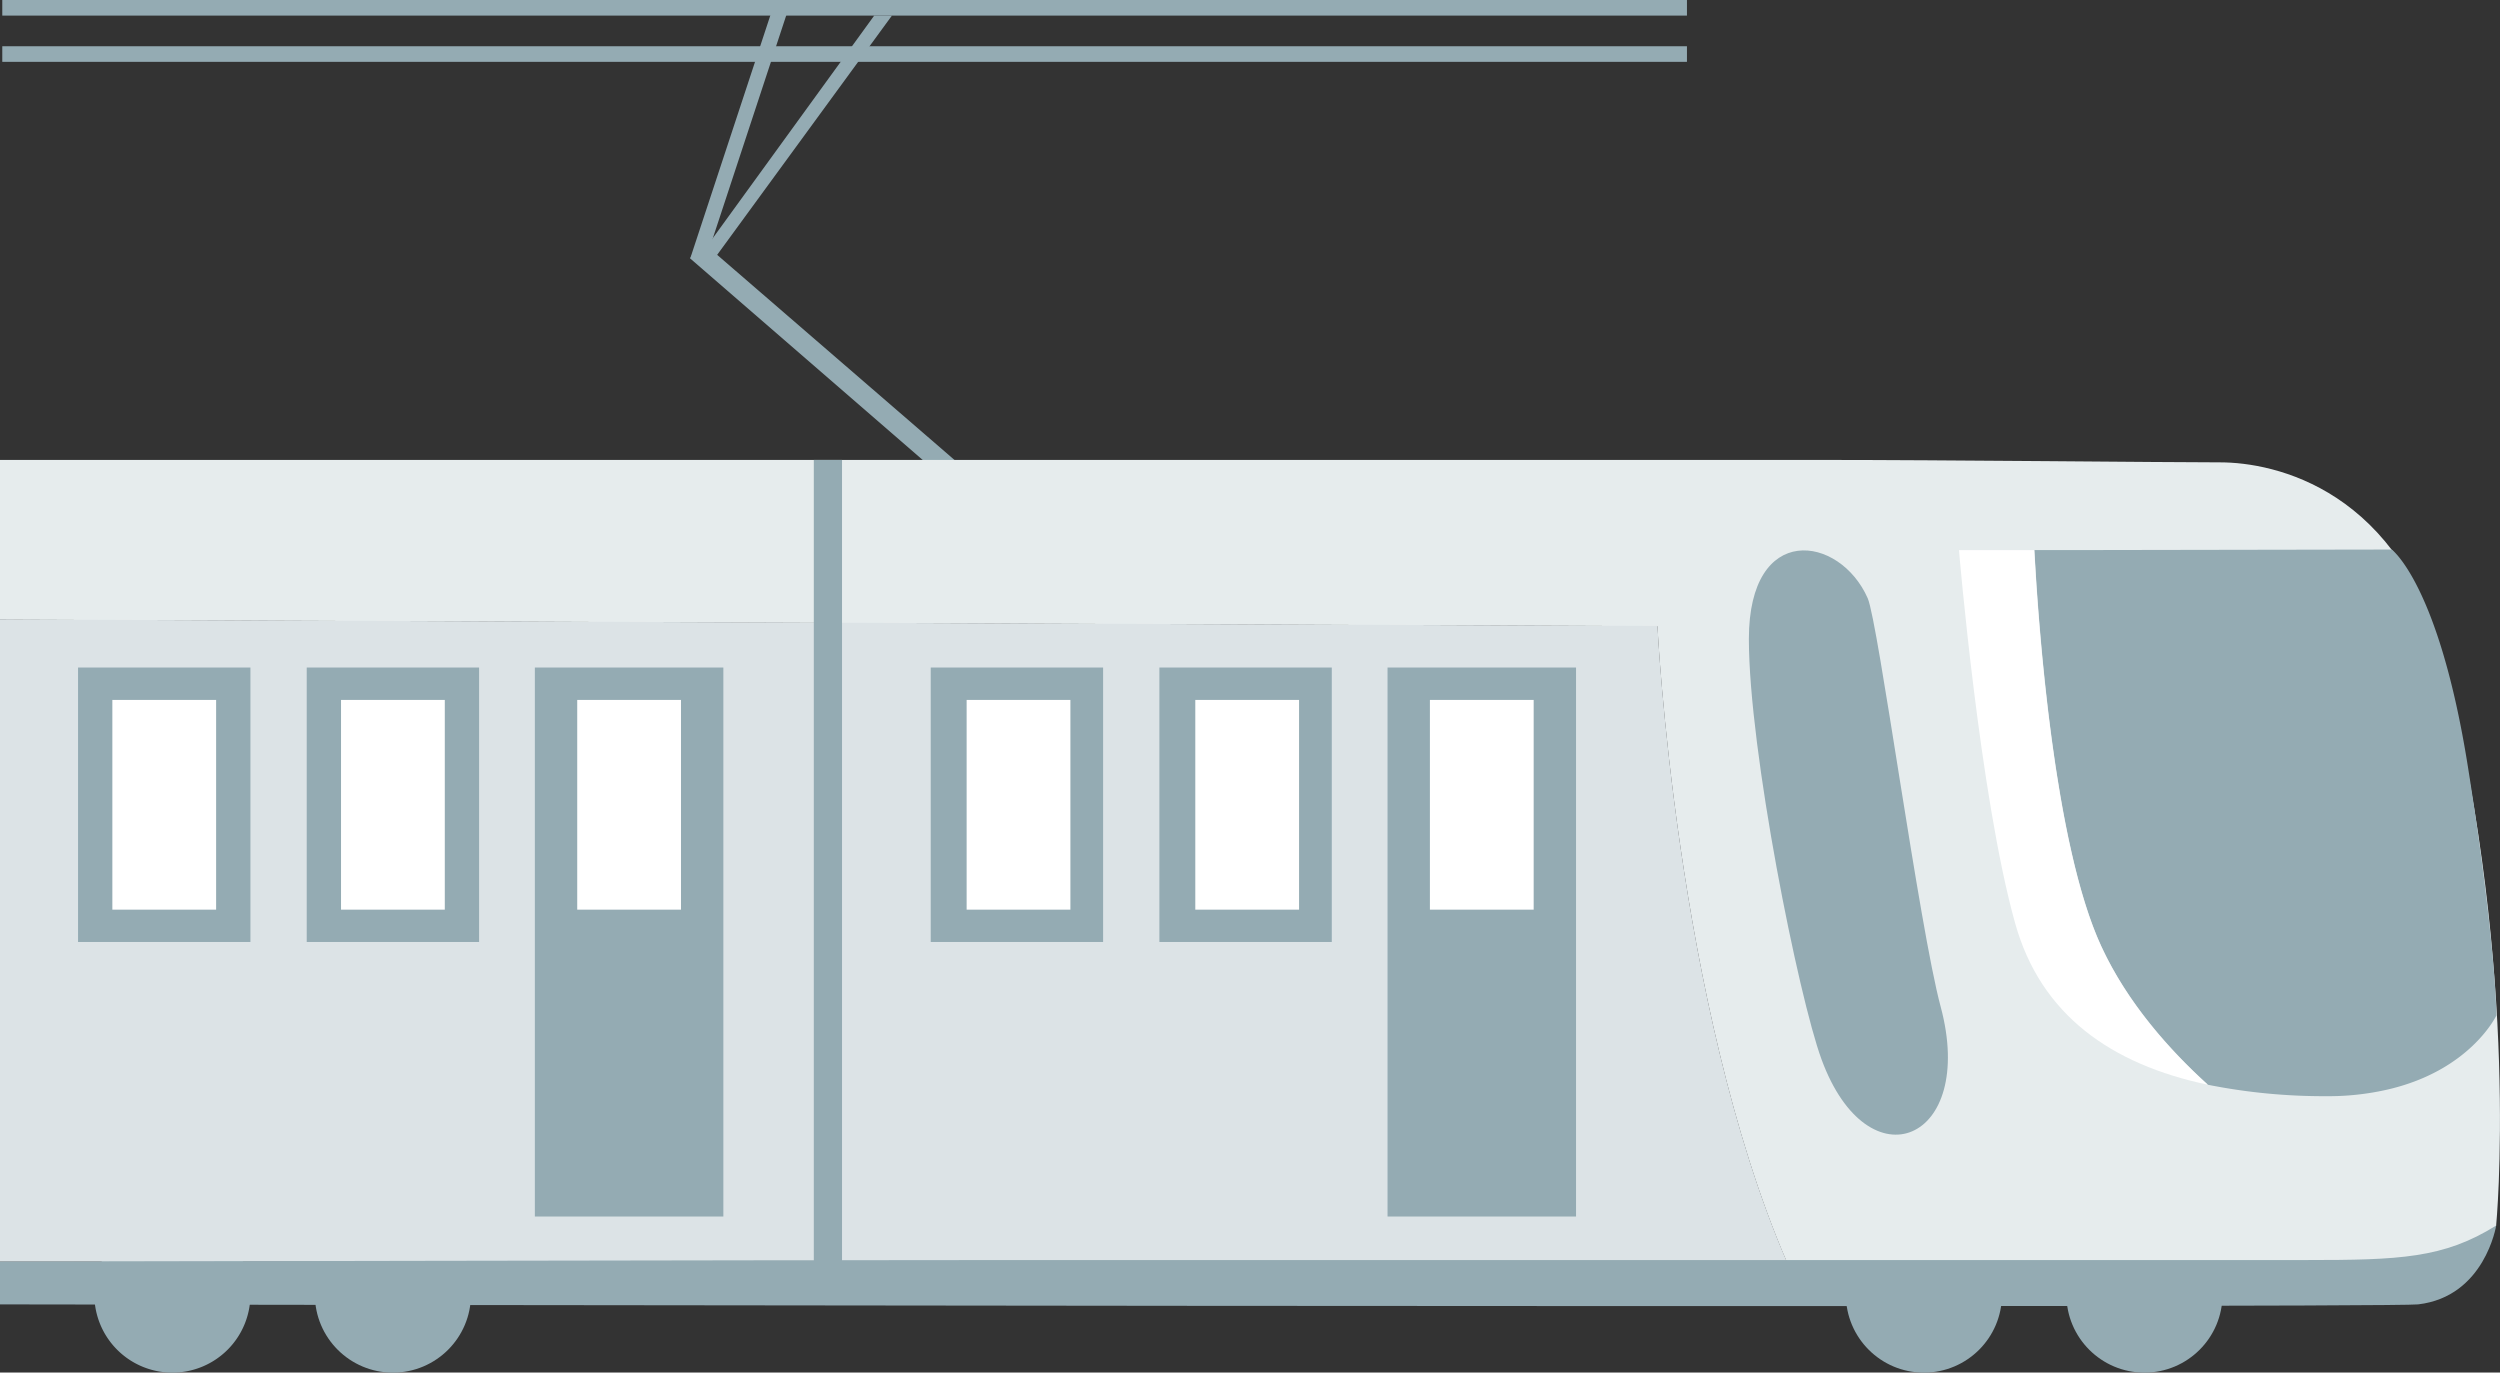 <svg xmlns="http://www.w3.org/2000/svg" viewBox="0 0 328.64 180.43"><rect x="0" y="0" width="328.64" height="180.43" fill="#333333" stroke="none"/><defs><style>.cls-1{fill:#94abb3;}.cls-2{fill:#e6eced;}.cls-3{fill:#dce3e6;}.cls-4{fill:#fff;}</style></defs><g id="Layer_2" data-name="Layer 2"><g id="Layer_1-2" data-name="Layer 1"><path class="cls-1" d="M32.92,170.18a10.26,10.26,0,1,1-10.26-10.26A10.25,10.25,0,0,1,32.92,170.18Z"/><circle class="cls-1" cx="51.65" cy="170.18" r="10.26"/><circle class="cls-1" cx="252.91" cy="170.18" r="10.26"/><circle class="cls-1" cx="281.9" cy="170.18" r="10.26"/><polygon class="cls-1" points="131.93 69.68 133.73 67.6 92.19 31.7 90.7 33.95 131.93 69.68"/><polygon class="cls-1" points="114.92 2.05 91.55 34.27 92.88 35.41 117.25 2.05 114.92 2.05"/><polygon class="cls-1" points="101.9 0.1 90.77 33.86 92.66 34.49 103.99 0.1 101.9 0.1"/><path class="cls-2" d="M321.54,88c-5.79-23.77-22.61-27.22-29.69-27.22s-36.37-.32-52.4-.32H0v21l217.88.86s2.42,49.76,17,83.56c26.51,0,60.32,2.74,79.1,1.33,9.76-.73,14.15-6.08,14.15-6.08S331.35,128.3,321.54,88Z"/><path class="cls-3" d="M0,81.43v84.42H234.89c-14.59-33.8-17-83.56-17-83.56Z"/><path class="cls-1" d="M229.9,84c0,14.62,6.52,47,9.55,55.26,6.14,16.73,20.42,10.8,15.66-6.93-2.82-10.47-8.22-50.59-9.59-53.69C241.84,70.31,229.9,68.56,229.9,84Z"/><path class="cls-1" d="M324.41,100.72c-3.8-23.87-10-28.48-10-28.48l-40.44.07h-6.53c.54,10.1,2.6,38.7,8.81,52.1,3.45,7.46,9,13.64,14,18.19a77.81,77.81,0,0,0,15.61,1.5,34.63,34.63,0,0,0,7.77-.82c11.1-2.47,14.54-9.8,14.54-9.8S328.08,123.74,324.41,100.72Z"/><path class="cls-4" d="M276.22,124.42c-6.21-13.4-8.27-42-8.81-52.1l-9.89,0s2.71,32.31,7.37,49c3.37,12.13,12.68,18.6,25.33,21.27C285.2,138.06,279.67,131.88,276.22,124.42Z"/><rect class="cls-1" x="182.4" y="87.75" width="24.78" height="72.17"/><rect class="cls-1" x="152.41" y="87.75" width="22.66" height="36.08"/><rect class="cls-1" x="122.35" y="87.75" width="22.66" height="36.08"/><rect class="cls-1" x="70.31" y="87.75" width="24.78" height="72.17"/><rect class="cls-1" x="40.32" y="87.75" width="22.66" height="36.08"/><rect class="cls-1" x="10.26" y="87.75" width="22.66" height="36.08"/><rect class="cls-1" x="106.98" y="60.46" width="3.71" height="105.39"/><rect class="cls-4" x="14.77" y="92.01" width="13.64" height="27.57"/><rect class="cls-4" x="44.83" y="92.01" width="13.64" height="27.57"/><rect class="cls-4" x="75.88" y="92.01" width="13.64" height="27.57"/><rect class="cls-4" x="127.07" y="92.01" width="13.64" height="27.57"/><rect class="cls-4" x="157.13" y="92.01" width="13.64" height="27.57"/><rect class="cls-4" x="187.97" y="92.01" width="13.64" height="27.57"/><path class="cls-1" d="M328.14,161.1s-1.49,9.35-10.27,10.37c-4.43.51-317.87,0-317.87,0v-5.62s103.05-.21,133.89-.21H303.17C315.42,165.64,321.26,165.42,328.14,161.1Z"/><rect class="cls-1" x="0.3" width="221.46" height="2.05"/><rect class="cls-1" x="0.3" y="6.08" width="221.46" height="2.05"/></g></g></svg>